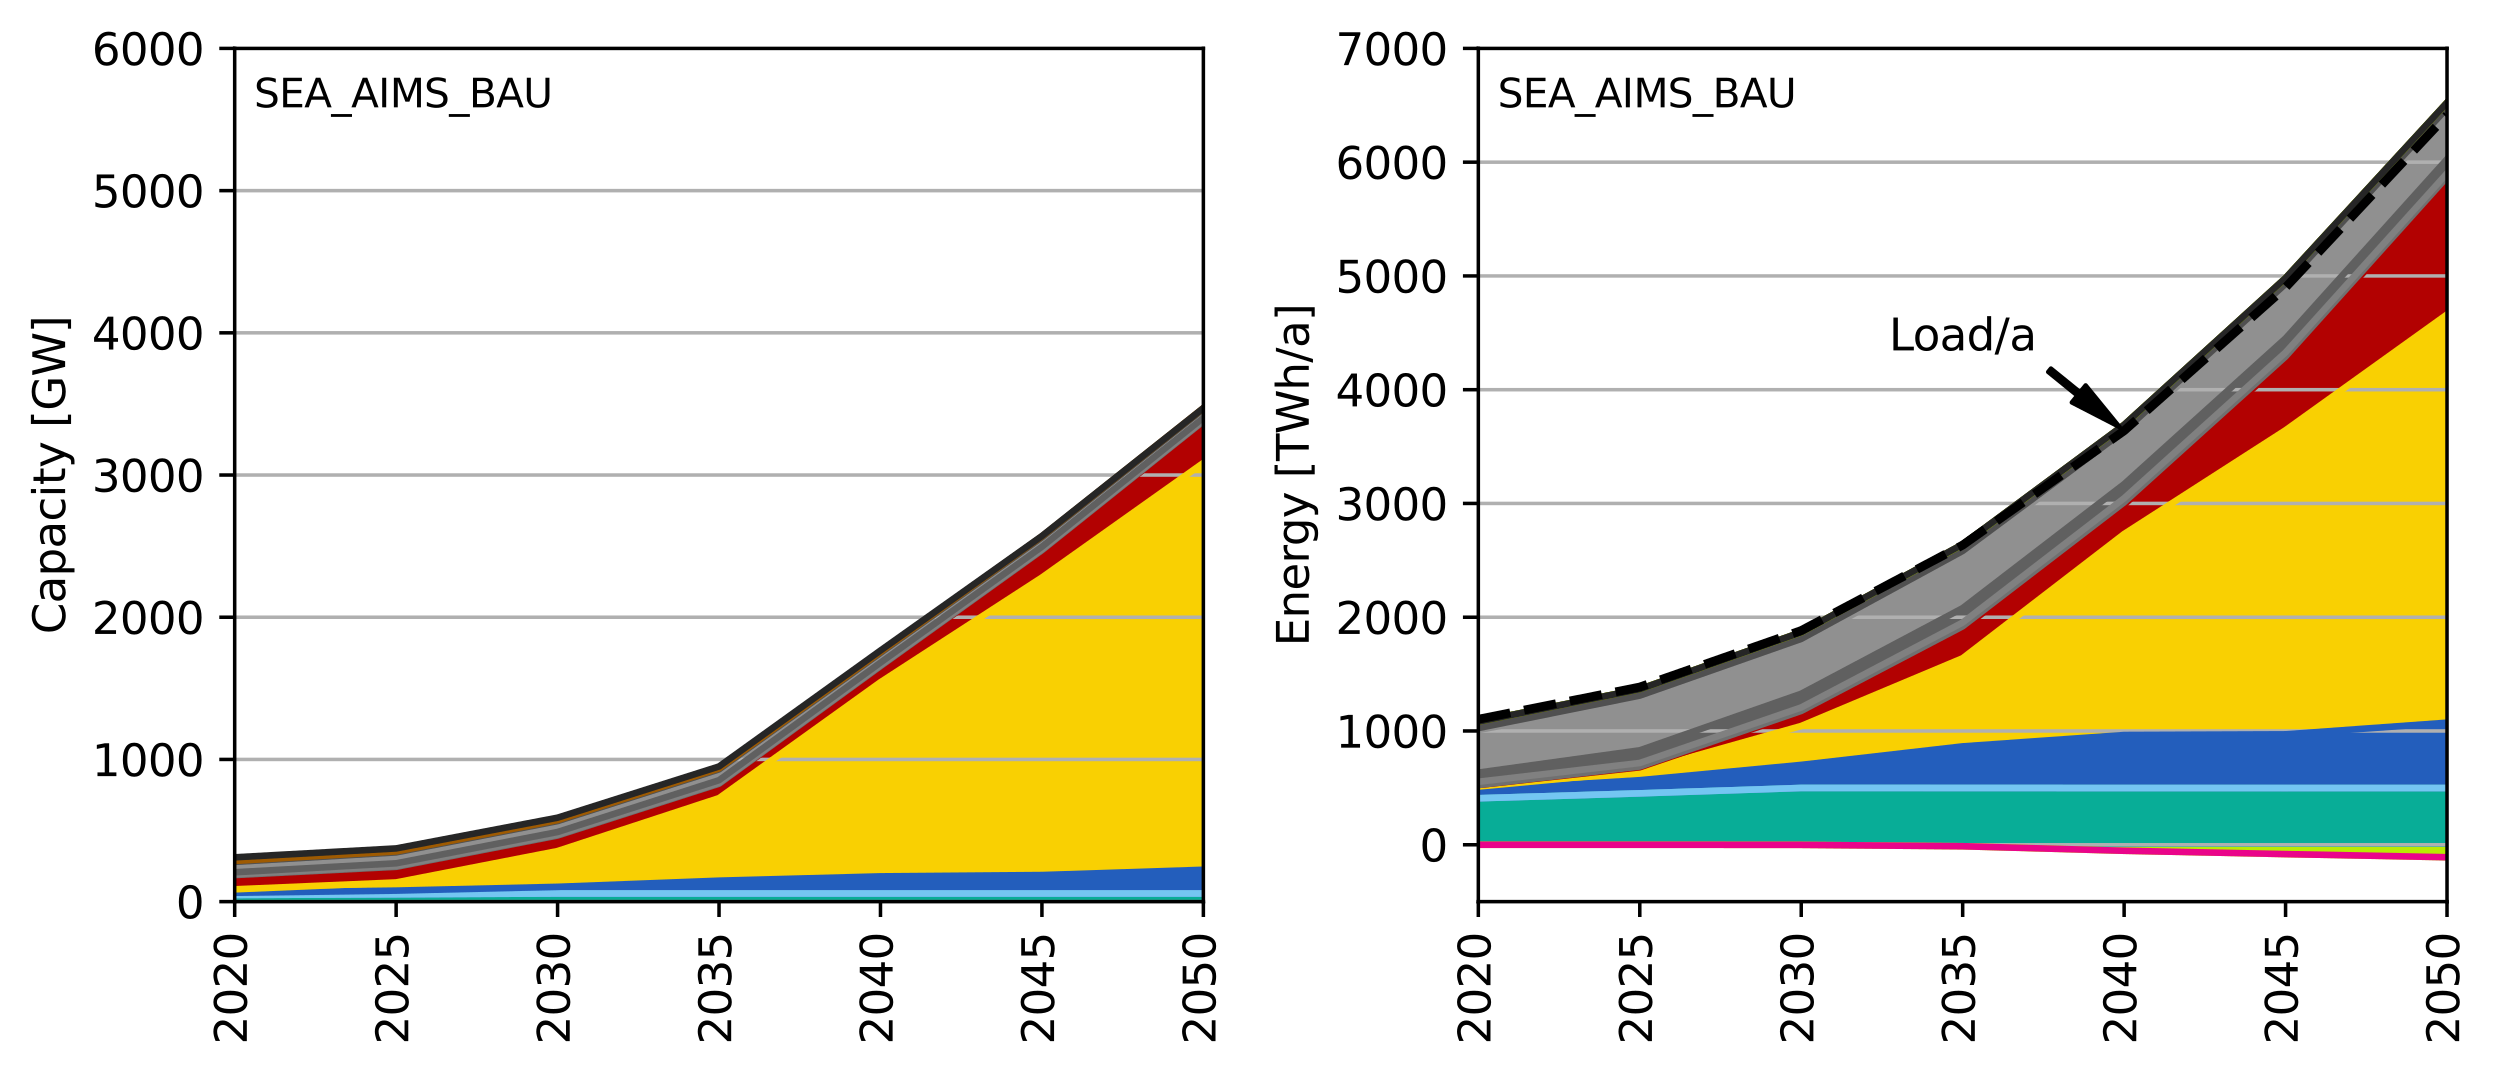 <?xml version="1.0" encoding="utf-8" standalone="no"?>
<!DOCTYPE svg PUBLIC "-//W3C//DTD SVG 1.1//EN"
  "http://www.w3.org/Graphics/SVG/1.1/DTD/svg11.dtd">
<svg xmlns:xlink="http://www.w3.org/1999/xlink" width="568.087pt" height="244.529pt" viewBox="0 0 568.087 244.529" xmlns="http://www.w3.org/2000/svg" version="1.1">
 <defs>
  <style type="text/css">*{stroke-linejoin: round; stroke-linecap: butt}</style>
 </defs>
 <g id="figure_1">
  <g id="patch_1">
   <path d="M 0 244.529 
L 568.087 244.529 
L 568.087 0 
L 0 0 
z
" style="fill: #ffffff"/>
  </g>
  <g id="axes_1">
   <g id="patch_2">
    <path d="M 53.328 204.879 
L 273.448 204.879 
L 273.448 10.999 
L 53.328 10.999 
z
" style="fill: #ffffff"/>
   </g>
   <g id="PolyCollection_1">
    <defs>
     <path id="m9ce3e47b90" d="M 53.328 -41.158 
L 53.328 -39.65 
L 90.015 -39.65 
L 126.701 -39.65 
L 163.388 -39.65 
L 200.075 -39.65 
L 236.761 -39.65 
L 273.448 -39.65 
L 273.448 -41.49 
L 273.448 -41.49 
L 236.761 -41.49 
L 200.075 -41.49 
L 163.388 -41.49 
L 126.701 -41.492 
L 90.015 -41.317 
L 53.328 -41.158 
z
" style="stroke: #08ad97"/>
    </defs>
    <g clip-path="url(#pf1eaac8dfe)">
     <use xlink:href="#m9ce3e47b90" x="0" y="244.529" style="fill: #08ad97; stroke: #08ad97"/>
    </g>
   </g>
   <g id="PolyCollection_2">
    <defs>
     <path id="m86437b04ff" d="M 53.328 -41.159 
L 53.328 -41.158 
L 90.015 -41.317 
L 126.701 -41.492 
L 163.388 -41.49 
L 200.075 -41.49 
L 236.761 -41.49 
L 273.448 -41.49 
L 273.448 -41.49 
L 273.448 -41.49 
L 236.761 -41.491 
L 200.075 -41.491 
L 163.388 -41.491 
L 126.701 -41.492 
L 90.015 -41.317 
L 53.328 -41.159 
z
" style="stroke: #6895dd"/>
    </defs>
    <g clip-path="url(#pf1eaac8dfe)">
     <use xlink:href="#m86437b04ff" x="0" y="244.529" style="fill: #6895dd; stroke: #6895dd"/>
    </g>
   </g>
   <g id="PolyCollection_3">
    <defs>
     <path id="mb29bb0b30b" d="M 53.328 -41.162 
L 53.328 -41.159 
L 90.015 -41.317 
L 126.701 -41.492 
L 163.388 -41.491 
L 200.075 -41.491 
L 236.761 -41.491 
L 273.448 -41.49 
L 273.448 -41.493 
L 273.448 -41.493 
L 236.761 -41.494 
L 200.075 -41.494 
L 163.388 -41.494 
L 126.701 -41.495 
L 90.015 -41.32 
L 53.328 -41.162 
z
" style="stroke: #74c6f2"/>
    </defs>
    <g clip-path="url(#pf1eaac8dfe)">
     <use xlink:href="#mb29bb0b30b" x="0" y="244.529" style="fill: #74c6f2; stroke: #74c6f2"/>
    </g>
   </g>
   <g id="PolyCollection_4">
    <defs>
     <path id="m6ef584a631" d="M 53.328 -41.664 
L 53.328 -41.162 
L 90.015 -41.32 
L 126.701 -41.495 
L 163.388 -41.494 
L 200.075 -41.494 
L 236.761 -41.494 
L 273.448 -41.493 
L 273.448 -46.887 
L 273.448 -46.887 
L 236.761 -45.687 
L 200.075 -45.387 
L 163.388 -44.41 
L 126.701 -43.01 
L 90.015 -42.15 
L 53.328 -41.664 
z
" style="stroke: #235ebc"/>
    </defs>
    <g clip-path="url(#pf1eaac8dfe)">
     <use xlink:href="#m6ef584a631" x="0" y="244.529" style="fill: #235ebc; stroke: #235ebc"/>
    </g>
   </g>
   <g id="PolyCollection_5">
    <defs>
     <path id="m37c58e83f7" d="M 53.328 -42.444 
L 53.328 -41.664 
L 90.015 -42.15 
L 126.701 -43.01 
L 163.388 -44.41 
L 200.075 -45.387 
L 236.761 -45.687 
L 273.448 -46.887 
L 273.448 -139.342 
L 273.448 -139.342 
L 236.761 -113.299 
L 200.075 -89.507 
L 163.388 -63.168 
L 126.701 -51.137 
L 90.015 -44.008 
L 53.328 -42.444 
z
" style="stroke: #f9d002"/>
    </defs>
    <g clip-path="url(#pf1eaac8dfe)">
     <use xlink:href="#m37c58e83f7" x="0" y="244.529" style="fill: #f9d002; stroke: #f9d002"/>
    </g>
   </g>
   <g id="PolyCollection_6">
    <defs>
     <path id="m263bb087d4" d="M 53.328 -45.621 
L 53.328 -42.444 
L 90.015 -44.008 
L 126.701 -51.137 
L 163.388 -63.168 
L 200.075 -89.507 
L 236.761 -113.299 
L 273.448 -139.342 
L 273.448 -148.7 
L 273.448 -148.7 
L 236.761 -119.371 
L 200.075 -93.038 
L 163.388 -66.318 
L 126.701 -54.546 
L 90.015 -47.433 
L 53.328 -45.621 
z
" style="stroke: #b20101"/>
    </defs>
    <g clip-path="url(#pf1eaac8dfe)">
     <use xlink:href="#m263bb087d4" x="0" y="244.529" style="fill: #b20101; stroke: #b20101"/>
    </g>
   </g>
   <g id="PolyCollection_7">
    <defs>
     <path id="m17c9ca44e8" d="M 53.328 -45.688 
L 53.328 -45.621 
L 90.015 -47.433 
L 126.701 -54.546 
L 163.388 -66.318 
L 200.075 -93.038 
L 236.761 -119.371 
L 273.448 -148.7 
L 273.448 -148.829 
L 273.448 -148.829 
L 236.761 -119.499 
L 200.075 -93.166 
L 163.388 -66.446 
L 126.701 -54.675 
L 90.015 -47.561 
L 53.328 -45.688 
z
" style="stroke: #707070"/>
    </defs>
    <g clip-path="url(#pf1eaac8dfe)">
     <use xlink:href="#m17c9ca44e8" x="0" y="244.529" style="fill: #707070; stroke: #707070"/>
    </g>
   </g>
   <g id="PolyCollection_8">
    <defs>
     <path id="me7d0b05e50" d="M 53.328 -45.869 
L 53.328 -45.688 
L 90.015 -47.561 
L 126.701 -54.675 
L 163.388 -66.446 
L 200.075 -93.166 
L 236.761 -119.499 
L 273.448 -148.829 
L 273.448 -148.99 
L 273.448 -148.99 
L 236.761 -119.68 
L 200.075 -93.347 
L 163.388 -66.627 
L 126.701 -54.856 
L 90.015 -47.742 
L 53.328 -45.869 
z
" style="stroke: #808080"/>
    </defs>
    <g clip-path="url(#pf1eaac8dfe)">
     <use xlink:href="#me7d0b05e50" x="0" y="244.529" style="fill: #808080; stroke: #808080"/>
    </g>
   </g>
   <g id="PolyCollection_9">
    <defs>
     <path id="m84c775264f" d="M 53.328 -46.321 
L 53.328 -45.869 
L 90.015 -47.742 
L 126.701 -54.856 
L 163.388 -66.627 
L 200.075 -93.347 
L 236.761 -119.68 
L 273.448 -148.99 
L 273.448 -149.606 
L 273.448 -149.606 
L 236.761 -120.296 
L 200.075 -93.963 
L 163.388 -67.243 
L 126.701 -55.471 
L 90.015 -48.358 
L 53.328 -46.321 
z
" style="stroke: #606060"/>
    </defs>
    <g clip-path="url(#pf1eaac8dfe)">
     <use xlink:href="#m84c775264f" x="0" y="244.529" style="fill: #606060; stroke: #606060"/>
    </g>
   </g>
   <g id="PolyCollection_10">
    <defs>
     <path id="m4949a7e5cc" d="M 53.328 -48.618 
L 53.328 -46.321 
L 90.015 -48.358 
L 126.701 -55.471 
L 163.388 -67.243 
L 200.075 -93.963 
L 236.761 -120.296 
L 273.448 -149.606 
L 273.448 -151.46 
L 273.448 -151.46 
L 236.761 -122.306 
L 200.075 -96.033 
L 163.388 -69.574 
L 126.701 -57.826 
L 90.015 -50.712 
L 53.328 -48.618 
z
" style="stroke: #909090"/>
    </defs>
    <g clip-path="url(#pf1eaac8dfe)">
     <use xlink:href="#m4949a7e5cc" x="0" y="244.529" style="fill: #909090; stroke: #909090"/>
    </g>
   </g>
   <g id="PolyCollection_11">
    <defs>
     <path id="mf33670053a" d="M 53.328 -48.682 
L 53.328 -48.618 
L 90.015 -50.712 
L 126.701 -57.826 
L 163.388 -69.574 
L 200.075 -96.033 
L 236.761 -122.306 
L 273.448 -151.46 
L 273.448 -151.585 
L 273.448 -151.585 
L 236.761 -122.431 
L 200.075 -96.158 
L 163.388 -69.699 
L 126.701 -57.951 
L 90.015 -50.838 
L 53.328 -48.682 
z
" style="stroke: #505050"/>
    </defs>
    <g clip-path="url(#pf1eaac8dfe)">
     <use xlink:href="#mf33670053a" x="0" y="244.529" style="fill: #505050; stroke: #505050"/>
    </g>
   </g>
   <g id="PolyCollection_12">
    <defs>
     <path id="m873e3bdb7b" d="M 53.328 -48.904 
L 53.328 -48.682 
L 90.015 -50.838 
L 126.701 -57.951 
L 163.388 -69.699 
L 200.075 -96.158 
L 236.761 -122.431 
L 273.448 -151.585 
L 273.448 -151.802 
L 273.448 -151.802 
L 236.761 -122.649 
L 200.075 -96.376 
L 163.388 -69.92 
L 126.701 -58.173 
L 90.015 -51.059 
L 53.328 -48.904 
z
" style="stroke: #9e5a01"/>
    </defs>
    <g clip-path="url(#pf1eaac8dfe)">
     <use xlink:href="#m873e3bdb7b" x="0" y="244.529" style="fill: #9e5a01; stroke: #9e5a01"/>
    </g>
   </g>
   <g id="PolyCollection_13">
    <defs>
     <path id="m918374ed02" d="M 53.328 -49.721 
L 53.328 -48.904 
L 90.015 -51.059 
L 126.701 -58.173 
L 163.388 -69.92 
L 200.075 -96.376 
L 236.761 -122.649 
L 273.448 -151.802 
L 273.448 -151.804 
L 273.448 -151.804 
L 236.761 -122.735 
L 200.075 -96.717 
L 163.388 -70.363 
L 126.701 -58.725 
L 90.015 -51.741 
L 53.328 -49.721 
z
" style="stroke: #262626"/>
    </defs>
    <g clip-path="url(#pf1eaac8dfe)">
     <use xlink:href="#m918374ed02" x="0" y="244.529" style="fill: #262626; stroke: #262626"/>
    </g>
   </g>
   <g id="matplotlib.axis_1">
    <g id="xtick_1">
     <g id="line2d_1">
      <defs>
       <path id="md88d56dd50" d="M 0 0 
L 0 3.5 
" style="stroke: #000000; stroke-width: 0.8"/>
      </defs>
      <g>
       <use xlink:href="#md88d56dd50" x="53.328" y="204.879" style="stroke: #000000; stroke-width: 0.8"/>
      </g>
     </g>
     <g id="text_1">
      <!-- 2020 -->
      <g transform="translate(56.087 237.329)rotate(-90)scale(0.1 -0.1)">
       <defs>
        <path id="DejaVuSans-32" d="M 1228 531 
L 3431 531 
L 3431 0 
L 469 0 
L 469 531 
Q 828 903 1448 1529 
Q 2069 2156 2228 2338 
Q 2531 2678 2651 2914 
Q 2772 3150 2772 3378 
Q 2772 3750 2511 3984 
Q 2250 4219 1831 4219 
Q 1534 4219 1204 4116 
Q 875 4013 500 3803 
L 500 4441 
Q 881 4594 1212 4672 
Q 1544 4750 1819 4750 
Q 2544 4750 2975 4387 
Q 3406 4025 3406 3419 
Q 3406 3131 3298 2873 
Q 3191 2616 2906 2266 
Q 2828 2175 2409 1742 
Q 1991 1309 1228 531 
z
" transform="scale(0.016)"/>
        <path id="DejaVuSans-30" d="M 2034 4250 
Q 1547 4250 1301 3770 
Q 1056 3291 1056 2328 
Q 1056 1369 1301 889 
Q 1547 409 2034 409 
Q 2525 409 2770 889 
Q 3016 1369 3016 2328 
Q 3016 3291 2770 3770 
Q 2525 4250 2034 4250 
z
M 2034 4750 
Q 2819 4750 3233 4129 
Q 3647 3509 3647 2328 
Q 3647 1150 3233 529 
Q 2819 -91 2034 -91 
Q 1250 -91 836 529 
Q 422 1150 422 2328 
Q 422 3509 836 4129 
Q 1250 4750 2034 4750 
z
" transform="scale(0.016)"/>
       </defs>
       <use xlink:href="#DejaVuSans-32"/>
       <use xlink:href="#DejaVuSans-30" x="63.623"/>
       <use xlink:href="#DejaVuSans-32" x="127.246"/>
       <use xlink:href="#DejaVuSans-30" x="190.869"/>
      </g>
     </g>
    </g>
    <g id="xtick_2">
     <g id="line2d_2">
      <g>
       <use xlink:href="#md88d56dd50" x="90.015" y="204.879" style="stroke: #000000; stroke-width: 0.8"/>
      </g>
     </g>
     <g id="text_2">
      <!-- 2025 -->
      <g transform="translate(92.774 237.329)rotate(-90)scale(0.1 -0.1)">
       <defs>
        <path id="DejaVuSans-35" d="M 691 4666 
L 3169 4666 
L 3169 4134 
L 1269 4134 
L 1269 2991 
Q 1406 3038 1543 3061 
Q 1681 3084 1819 3084 
Q 2600 3084 3056 2656 
Q 3513 2228 3513 1497 
Q 3513 744 3044 326 
Q 2575 -91 1722 -91 
Q 1428 -91 1123 -41 
Q 819 9 494 109 
L 494 744 
Q 775 591 1075 516 
Q 1375 441 1709 441 
Q 2250 441 2565 725 
Q 2881 1009 2881 1497 
Q 2881 1984 2565 2268 
Q 2250 2553 1709 2553 
Q 1456 2553 1204 2497 
Q 953 2441 691 2322 
L 691 4666 
z
" transform="scale(0.016)"/>
       </defs>
       <use xlink:href="#DejaVuSans-32"/>
       <use xlink:href="#DejaVuSans-30" x="63.623"/>
       <use xlink:href="#DejaVuSans-32" x="127.246"/>
       <use xlink:href="#DejaVuSans-35" x="190.869"/>
      </g>
     </g>
    </g>
    <g id="xtick_3">
     <g id="line2d_3">
      <g>
       <use xlink:href="#md88d56dd50" x="126.701" y="204.879" style="stroke: #000000; stroke-width: 0.8"/>
      </g>
     </g>
     <g id="text_3">
      <!-- 2030 -->
      <g transform="translate(129.461 237.329)rotate(-90)scale(0.1 -0.1)">
       <defs>
        <path id="DejaVuSans-33" d="M 2597 2516 
Q 3050 2419 3304 2112 
Q 3559 1806 3559 1356 
Q 3559 666 3084 287 
Q 2609 -91 1734 -91 
Q 1441 -91 1130 -33 
Q 819 25 488 141 
L 488 750 
Q 750 597 1062 519 
Q 1375 441 1716 441 
Q 2309 441 2620 675 
Q 2931 909 2931 1356 
Q 2931 1769 2642 2001 
Q 2353 2234 1838 2234 
L 1294 2234 
L 1294 2753 
L 1863 2753 
Q 2328 2753 2575 2939 
Q 2822 3125 2822 3475 
Q 2822 3834 2567 4026 
Q 2313 4219 1838 4219 
Q 1578 4219 1281 4162 
Q 984 4106 628 3988 
L 628 4550 
Q 988 4650 1302 4700 
Q 1616 4750 1894 4750 
Q 2613 4750 3031 4423 
Q 3450 4097 3450 3541 
Q 3450 3153 3228 2886 
Q 3006 2619 2597 2516 
z
" transform="scale(0.016)"/>
       </defs>
       <use xlink:href="#DejaVuSans-32"/>
       <use xlink:href="#DejaVuSans-30" x="63.623"/>
       <use xlink:href="#DejaVuSans-33" x="127.246"/>
       <use xlink:href="#DejaVuSans-30" x="190.869"/>
      </g>
     </g>
    </g>
    <g id="xtick_4">
     <g id="line2d_4">
      <g>
       <use xlink:href="#md88d56dd50" x="163.388" y="204.879" style="stroke: #000000; stroke-width: 0.8"/>
      </g>
     </g>
     <g id="text_4">
      <!-- 2035 -->
      <g transform="translate(166.148 237.329)rotate(-90)scale(0.1 -0.1)">
       <use xlink:href="#DejaVuSans-32"/>
       <use xlink:href="#DejaVuSans-30" x="63.623"/>
       <use xlink:href="#DejaVuSans-33" x="127.246"/>
       <use xlink:href="#DejaVuSans-35" x="190.869"/>
      </g>
     </g>
    </g>
    <g id="xtick_5">
     <g id="line2d_5">
      <g>
       <use xlink:href="#md88d56dd50" x="200.075" y="204.879" style="stroke: #000000; stroke-width: 0.8"/>
      </g>
     </g>
     <g id="text_5">
      <!-- 2040 -->
      <g transform="translate(202.834 237.329)rotate(-90)scale(0.1 -0.1)">
       <defs>
        <path id="DejaVuSans-34" d="M 2419 4116 
L 825 1625 
L 2419 1625 
L 2419 4116 
z
M 2253 4666 
L 3047 4666 
L 3047 1625 
L 3713 1625 
L 3713 1100 
L 3047 1100 
L 3047 0 
L 2419 0 
L 2419 1100 
L 313 1100 
L 313 1709 
L 2253 4666 
z
" transform="scale(0.016)"/>
       </defs>
       <use xlink:href="#DejaVuSans-32"/>
       <use xlink:href="#DejaVuSans-30" x="63.623"/>
       <use xlink:href="#DejaVuSans-34" x="127.246"/>
       <use xlink:href="#DejaVuSans-30" x="190.869"/>
      </g>
     </g>
    </g>
    <g id="xtick_6">
     <g id="line2d_6">
      <g>
       <use xlink:href="#md88d56dd50" x="236.761" y="204.879" style="stroke: #000000; stroke-width: 0.8"/>
      </g>
     </g>
     <g id="text_6">
      <!-- 2045 -->
      <g transform="translate(239.521 237.329)rotate(-90)scale(0.1 -0.1)">
       <use xlink:href="#DejaVuSans-32"/>
       <use xlink:href="#DejaVuSans-30" x="63.623"/>
       <use xlink:href="#DejaVuSans-34" x="127.246"/>
       <use xlink:href="#DejaVuSans-35" x="190.869"/>
      </g>
     </g>
    </g>
    <g id="xtick_7">
     <g id="line2d_7">
      <g>
       <use xlink:href="#md88d56dd50" x="273.448" y="204.879" style="stroke: #000000; stroke-width: 0.8"/>
      </g>
     </g>
     <g id="text_7">
      <!-- 2050 -->
      <g transform="translate(276.207 237.329)rotate(-90)scale(0.1 -0.1)">
       <use xlink:href="#DejaVuSans-32"/>
       <use xlink:href="#DejaVuSans-30" x="63.623"/>
       <use xlink:href="#DejaVuSans-35" x="127.246"/>
       <use xlink:href="#DejaVuSans-30" x="190.869"/>
      </g>
     </g>
    </g>
   </g>
   <g id="matplotlib.axis_2">
    <g id="ytick_1">
     <g id="line2d_8">
      <path d="M 53.328 204.879 
L 273.448 204.879 
" clip-path="url(#pf1eaac8dfe)" style="fill: none; stroke: #b0b0b0; stroke-width: 0.8; stroke-linecap: square"/>
     </g>
     <g id="line2d_9">
      <defs>
       <path id="m0cc93ea452" d="M 0 0 
L -3.5 0 
" style="stroke: #000000; stroke-width: 0.8"/>
      </defs>
      <g>
       <use xlink:href="#m0cc93ea452" x="53.328" y="204.879" style="stroke: #000000; stroke-width: 0.8"/>
      </g>
     </g>
     <g id="text_8">
      <!-- 0 -->
      <g transform="translate(39.966 208.678)scale(0.1 -0.1)">
       <use xlink:href="#DejaVuSans-30"/>
      </g>
     </g>
    </g>
    <g id="ytick_2">
     <g id="line2d_10">
      <path d="M 53.328 172.566 
L 273.448 172.566 
" clip-path="url(#pf1eaac8dfe)" style="fill: none; stroke: #b0b0b0; stroke-width: 0.8; stroke-linecap: square"/>
     </g>
     <g id="line2d_11">
      <g>
       <use xlink:href="#m0cc93ea452" x="53.328" y="172.566" style="stroke: #000000; stroke-width: 0.8"/>
      </g>
     </g>
     <g id="text_9">
      <!-- 1000 -->
      <g transform="translate(20.878 176.365)scale(0.1 -0.1)">
       <defs>
        <path id="DejaVuSans-31" d="M 794 531 
L 1825 531 
L 1825 4091 
L 703 3866 
L 703 4441 
L 1819 4666 
L 2450 4666 
L 2450 531 
L 3481 531 
L 3481 0 
L 794 0 
L 794 531 
z
" transform="scale(0.016)"/>
       </defs>
       <use xlink:href="#DejaVuSans-31"/>
       <use xlink:href="#DejaVuSans-30" x="63.623"/>
       <use xlink:href="#DejaVuSans-30" x="127.246"/>
       <use xlink:href="#DejaVuSans-30" x="190.869"/>
      </g>
     </g>
    </g>
    <g id="ytick_3">
     <g id="line2d_12">
      <path d="M 53.328 140.253 
L 273.448 140.253 
" clip-path="url(#pf1eaac8dfe)" style="fill: none; stroke: #b0b0b0; stroke-width: 0.8; stroke-linecap: square"/>
     </g>
     <g id="line2d_13">
      <g>
       <use xlink:href="#m0cc93ea452" x="53.328" y="140.253" style="stroke: #000000; stroke-width: 0.8"/>
      </g>
     </g>
     <g id="text_10">
      <!-- 2000 -->
      <g transform="translate(20.878 144.052)scale(0.1 -0.1)">
       <use xlink:href="#DejaVuSans-32"/>
       <use xlink:href="#DejaVuSans-30" x="63.623"/>
       <use xlink:href="#DejaVuSans-30" x="127.246"/>
       <use xlink:href="#DejaVuSans-30" x="190.869"/>
      </g>
     </g>
    </g>
    <g id="ytick_4">
     <g id="line2d_14">
      <path d="M 53.328 107.939 
L 273.448 107.939 
" clip-path="url(#pf1eaac8dfe)" style="fill: none; stroke: #b0b0b0; stroke-width: 0.8; stroke-linecap: square"/>
     </g>
     <g id="line2d_15">
      <g>
       <use xlink:href="#m0cc93ea452" x="53.328" y="107.939" style="stroke: #000000; stroke-width: 0.8"/>
      </g>
     </g>
     <g id="text_11">
      <!-- 3000 -->
      <g transform="translate(20.878 111.738)scale(0.1 -0.1)">
       <use xlink:href="#DejaVuSans-33"/>
       <use xlink:href="#DejaVuSans-30" x="63.623"/>
       <use xlink:href="#DejaVuSans-30" x="127.246"/>
       <use xlink:href="#DejaVuSans-30" x="190.869"/>
      </g>
     </g>
    </g>
    <g id="ytick_5">
     <g id="line2d_16">
      <path d="M 53.328 75.626 
L 273.448 75.626 
" clip-path="url(#pf1eaac8dfe)" style="fill: none; stroke: #b0b0b0; stroke-width: 0.8; stroke-linecap: square"/>
     </g>
     <g id="line2d_17">
      <g>
       <use xlink:href="#m0cc93ea452" x="53.328" y="75.626" style="stroke: #000000; stroke-width: 0.8"/>
      </g>
     </g>
     <g id="text_12">
      <!-- 4000 -->
      <g transform="translate(20.878 79.425)scale(0.1 -0.1)">
       <use xlink:href="#DejaVuSans-34"/>
       <use xlink:href="#DejaVuSans-30" x="63.623"/>
       <use xlink:href="#DejaVuSans-30" x="127.246"/>
       <use xlink:href="#DejaVuSans-30" x="190.869"/>
      </g>
     </g>
    </g>
    <g id="ytick_6">
     <g id="line2d_18">
      <path d="M 53.328 43.313 
L 273.448 43.313 
" clip-path="url(#pf1eaac8dfe)" style="fill: none; stroke: #b0b0b0; stroke-width: 0.8; stroke-linecap: square"/>
     </g>
     <g id="line2d_19">
      <g>
       <use xlink:href="#m0cc93ea452" x="53.328" y="43.313" style="stroke: #000000; stroke-width: 0.8"/>
      </g>
     </g>
     <g id="text_13">
      <!-- 5000 -->
      <g transform="translate(20.878 47.112)scale(0.1 -0.1)">
       <use xlink:href="#DejaVuSans-35"/>
       <use xlink:href="#DejaVuSans-30" x="63.623"/>
       <use xlink:href="#DejaVuSans-30" x="127.246"/>
       <use xlink:href="#DejaVuSans-30" x="190.869"/>
      </g>
     </g>
    </g>
    <g id="ytick_7">
     <g id="line2d_20">
      <path d="M 53.328 10.999 
L 273.448 10.999 
" clip-path="url(#pf1eaac8dfe)" style="fill: none; stroke: #b0b0b0; stroke-width: 0.8; stroke-linecap: square"/>
     </g>
     <g id="line2d_21">
      <g>
       <use xlink:href="#m0cc93ea452" x="53.328" y="10.999" style="stroke: #000000; stroke-width: 0.8"/>
      </g>
     </g>
     <g id="text_14">
      <!-- 6000 -->
      <g transform="translate(20.878 14.798)scale(0.1 -0.1)">
       <defs>
        <path id="DejaVuSans-36" d="M 2113 2584 
Q 1688 2584 1439 2293 
Q 1191 2003 1191 1497 
Q 1191 994 1439 701 
Q 1688 409 2113 409 
Q 2538 409 2786 701 
Q 3034 994 3034 1497 
Q 3034 2003 2786 2293 
Q 2538 2584 2113 2584 
z
M 3366 4563 
L 3366 3988 
Q 3128 4100 2886 4159 
Q 2644 4219 2406 4219 
Q 1781 4219 1451 3797 
Q 1122 3375 1075 2522 
Q 1259 2794 1537 2939 
Q 1816 3084 2150 3084 
Q 2853 3084 3261 2657 
Q 3669 2231 3669 1497 
Q 3669 778 3244 343 
Q 2819 -91 2113 -91 
Q 1303 -91 875 529 
Q 447 1150 447 2328 
Q 447 3434 972 4092 
Q 1497 4750 2381 4750 
Q 2619 4750 2861 4703 
Q 3103 4656 3366 4563 
z
" transform="scale(0.016)"/>
       </defs>
       <use xlink:href="#DejaVuSans-36"/>
       <use xlink:href="#DejaVuSans-30" x="63.623"/>
       <use xlink:href="#DejaVuSans-30" x="127.246"/>
       <use xlink:href="#DejaVuSans-30" x="190.869"/>
      </g>
     </g>
    </g>
    <g id="text_15">
     <!-- Capacity [GW] -->
     <g transform="translate(14.798 144.099)rotate(-90)scale(0.1 -0.1)">
      <defs>
       <path id="DejaVuSans-43" d="M 4122 4306 
L 4122 3641 
Q 3803 3938 3442 4084 
Q 3081 4231 2675 4231 
Q 1875 4231 1450 3742 
Q 1025 3253 1025 2328 
Q 1025 1406 1450 917 
Q 1875 428 2675 428 
Q 3081 428 3442 575 
Q 3803 722 4122 1019 
L 4122 359 
Q 3791 134 3420 21 
Q 3050 -91 2638 -91 
Q 1578 -91 968 557 
Q 359 1206 359 2328 
Q 359 3453 968 4101 
Q 1578 4750 2638 4750 
Q 3056 4750 3426 4639 
Q 3797 4528 4122 4306 
z
" transform="scale(0.016)"/>
       <path id="DejaVuSans-61" d="M 2194 1759 
Q 1497 1759 1228 1600 
Q 959 1441 959 1056 
Q 959 750 1161 570 
Q 1363 391 1709 391 
Q 2188 391 2477 730 
Q 2766 1069 2766 1631 
L 2766 1759 
L 2194 1759 
z
M 3341 1997 
L 3341 0 
L 2766 0 
L 2766 531 
Q 2569 213 2275 61 
Q 1981 -91 1556 -91 
Q 1019 -91 701 211 
Q 384 513 384 1019 
Q 384 1609 779 1909 
Q 1175 2209 1959 2209 
L 2766 2209 
L 2766 2266 
Q 2766 2663 2505 2880 
Q 2244 3097 1772 3097 
Q 1472 3097 1187 3025 
Q 903 2953 641 2809 
L 641 3341 
Q 956 3463 1253 3523 
Q 1550 3584 1831 3584 
Q 2591 3584 2966 3190 
Q 3341 2797 3341 1997 
z
" transform="scale(0.016)"/>
       <path id="DejaVuSans-70" d="M 1159 525 
L 1159 -1331 
L 581 -1331 
L 581 3500 
L 1159 3500 
L 1159 2969 
Q 1341 3281 1617 3432 
Q 1894 3584 2278 3584 
Q 2916 3584 3314 3078 
Q 3713 2572 3713 1747 
Q 3713 922 3314 415 
Q 2916 -91 2278 -91 
Q 1894 -91 1617 61 
Q 1341 213 1159 525 
z
M 3116 1747 
Q 3116 2381 2855 2742 
Q 2594 3103 2138 3103 
Q 1681 3103 1420 2742 
Q 1159 2381 1159 1747 
Q 1159 1113 1420 752 
Q 1681 391 2138 391 
Q 2594 391 2855 752 
Q 3116 1113 3116 1747 
z
" transform="scale(0.016)"/>
       <path id="DejaVuSans-63" d="M 3122 3366 
L 3122 2828 
Q 2878 2963 2633 3030 
Q 2388 3097 2138 3097 
Q 1578 3097 1268 2742 
Q 959 2388 959 1747 
Q 959 1106 1268 751 
Q 1578 397 2138 397 
Q 2388 397 2633 464 
Q 2878 531 3122 666 
L 3122 134 
Q 2881 22 2623 -34 
Q 2366 -91 2075 -91 
Q 1284 -91 818 406 
Q 353 903 353 1747 
Q 353 2603 823 3093 
Q 1294 3584 2113 3584 
Q 2378 3584 2631 3529 
Q 2884 3475 3122 3366 
z
" transform="scale(0.016)"/>
       <path id="DejaVuSans-69" d="M 603 3500 
L 1178 3500 
L 1178 0 
L 603 0 
L 603 3500 
z
M 603 4863 
L 1178 4863 
L 1178 4134 
L 603 4134 
L 603 4863 
z
" transform="scale(0.016)"/>
       <path id="DejaVuSans-74" d="M 1172 4494 
L 1172 3500 
L 2356 3500 
L 2356 3053 
L 1172 3053 
L 1172 1153 
Q 1172 725 1289 603 
Q 1406 481 1766 481 
L 2356 481 
L 2356 0 
L 1766 0 
Q 1100 0 847 248 
Q 594 497 594 1153 
L 594 3053 
L 172 3053 
L 172 3500 
L 594 3500 
L 594 4494 
L 1172 4494 
z
" transform="scale(0.016)"/>
       <path id="DejaVuSans-79" d="M 2059 -325 
Q 1816 -950 1584 -1140 
Q 1353 -1331 966 -1331 
L 506 -1331 
L 506 -850 
L 844 -850 
Q 1081 -850 1212 -737 
Q 1344 -625 1503 -206 
L 1606 56 
L 191 3500 
L 800 3500 
L 1894 763 
L 2988 3500 
L 3597 3500 
L 2059 -325 
z
" transform="scale(0.016)"/>
       <path id="DejaVuSans-20" transform="scale(0.016)"/>
       <path id="DejaVuSans-5b" d="M 550 4863 
L 1875 4863 
L 1875 4416 
L 1125 4416 
L 1125 -397 
L 1875 -397 
L 1875 -844 
L 550 -844 
L 550 4863 
z
" transform="scale(0.016)"/>
       <path id="DejaVuSans-47" d="M 3809 666 
L 3809 1919 
L 2778 1919 
L 2778 2438 
L 4434 2438 
L 4434 434 
Q 4069 175 3628 42 
Q 3188 -91 2688 -91 
Q 1594 -91 976 548 
Q 359 1188 359 2328 
Q 359 3472 976 4111 
Q 1594 4750 2688 4750 
Q 3144 4750 3555 4637 
Q 3966 4525 4313 4306 
L 4313 3634 
Q 3963 3931 3569 4081 
Q 3175 4231 2741 4231 
Q 1884 4231 1454 3753 
Q 1025 3275 1025 2328 
Q 1025 1384 1454 906 
Q 1884 428 2741 428 
Q 3075 428 3337 486 
Q 3600 544 3809 666 
z
" transform="scale(0.016)"/>
       <path id="DejaVuSans-57" d="M 213 4666 
L 850 4666 
L 1831 722 
L 2809 4666 
L 3519 4666 
L 4500 722 
L 5478 4666 
L 6119 4666 
L 4947 0 
L 4153 0 
L 3169 4050 
L 2175 0 
L 1381 0 
L 213 4666 
z
" transform="scale(0.016)"/>
       <path id="DejaVuSans-5d" d="M 1947 4863 
L 1947 -844 
L 622 -844 
L 622 -397 
L 1369 -397 
L 1369 4416 
L 622 4416 
L 622 4863 
L 1947 4863 
z
" transform="scale(0.016)"/>
      </defs>
      <use xlink:href="#DejaVuSans-43"/>
      <use xlink:href="#DejaVuSans-61" x="69.824"/>
      <use xlink:href="#DejaVuSans-70" x="131.104"/>
      <use xlink:href="#DejaVuSans-61" x="194.58"/>
      <use xlink:href="#DejaVuSans-63" x="255.859"/>
      <use xlink:href="#DejaVuSans-69" x="310.84"/>
      <use xlink:href="#DejaVuSans-74" x="338.623"/>
      <use xlink:href="#DejaVuSans-79" x="377.832"/>
      <use xlink:href="#DejaVuSans-20" x="437.012"/>
      <use xlink:href="#DejaVuSans-5b" x="468.799"/>
      <use xlink:href="#DejaVuSans-47" x="507.812"/>
      <use xlink:href="#DejaVuSans-57" x="585.303"/>
      <use xlink:href="#DejaVuSans-5d" x="684.18"/>
     </g>
    </g>
   </g>
   <g id="line2d_22">
    <path d="M 53.328 203.371 
L 90.015 203.213 
L 126.701 203.038 
L 163.388 203.039 
L 200.075 203.039 
L 236.761 203.039 
L 273.448 203.039 
" clip-path="url(#pf1eaac8dfe)" style="fill: none; stroke: #08ad97; stroke-width: 1.5; stroke-linecap: square"/>
   </g>
   <g id="line2d_23">
    <path d="M 53.328 203.371 
L 90.015 203.212 
L 126.701 203.037 
L 163.388 203.039 
L 200.075 203.039 
L 236.761 203.039 
L 273.448 203.039 
" clip-path="url(#pf1eaac8dfe)" style="fill: none; stroke: #6895dd; stroke-width: 1.5; stroke-linecap: square"/>
   </g>
   <g id="line2d_24">
    <path d="M 53.328 203.368 
L 90.015 203.209 
L 126.701 203.034 
L 163.388 203.036 
L 200.075 203.036 
L 236.761 203.036 
L 273.448 203.036 
" clip-path="url(#pf1eaac8dfe)" style="fill: none; stroke: #74c6f2; stroke-width: 1.5; stroke-linecap: square"/>
   </g>
   <g id="line2d_25">
    <path d="M 53.328 202.865 
L 90.015 202.379 
L 126.701 201.519 
L 163.388 200.12 
L 200.075 199.142 
L 236.761 198.843 
L 273.448 197.642 
" clip-path="url(#pf1eaac8dfe)" style="fill: none; stroke: #235ebc; stroke-width: 1.5; stroke-linecap: square"/>
   </g>
   <g id="line2d_26">
    <path d="M 53.328 202.085 
L 90.015 200.521 
L 126.701 193.392 
L 163.388 181.361 
L 200.075 155.022 
L 236.761 131.23 
L 273.448 105.187 
" clip-path="url(#pf1eaac8dfe)" style="fill: none; stroke: #f9d002; stroke-width: 1.5; stroke-linecap: square"/>
   </g>
   <g id="line2d_27">
    <path d="M 53.328 198.909 
L 90.015 197.097 
L 126.701 189.983 
L 163.388 178.212 
L 200.075 151.492 
L 236.761 125.159 
L 273.448 95.829 
" clip-path="url(#pf1eaac8dfe)" style="fill: none; stroke: #b20101; stroke-width: 1.5; stroke-linecap: square"/>
   </g>
   <g id="line2d_28">
    <path d="M 53.328 198.841 
L 90.015 196.968 
L 126.701 189.855 
L 163.388 178.083 
L 200.075 151.363 
L 236.761 125.03 
L 273.448 95.701 
" clip-path="url(#pf1eaac8dfe)" style="fill: none; stroke: #707070; stroke-width: 1.5; stroke-linecap: square"/>
   </g>
   <g id="line2d_29">
    <path d="M 53.328 198.66 
L 90.015 196.787 
L 126.701 189.673 
L 163.388 177.902 
L 200.075 151.182 
L 236.761 124.849 
L 273.448 95.539 
" clip-path="url(#pf1eaac8dfe)" style="fill: none; stroke: #808080; stroke-width: 1.5; stroke-linecap: square"/>
   </g>
   <g id="line2d_30">
    <path d="M 53.328 198.208 
L 90.015 196.172 
L 126.701 189.058 
L 163.388 177.287 
L 200.075 150.567 
L 236.761 124.234 
L 273.448 94.924 
" clip-path="url(#pf1eaac8dfe)" style="fill: none; stroke: #606060; stroke-width: 1.5; stroke-linecap: square"/>
   </g>
   <g id="line2d_31">
    <path d="M 53.328 195.911 
L 90.015 193.817 
L 126.701 186.704 
L 163.388 174.956 
L 200.075 148.496 
L 236.761 122.223 
L 273.448 93.07 
" clip-path="url(#pf1eaac8dfe)" style="fill: none; stroke: #909090; stroke-width: 1.5; stroke-linecap: square"/>
   </g>
   <g id="line2d_32">
    <path d="M 53.328 195.847 
L 90.015 193.691 
L 126.701 186.578 
L 163.388 174.83 
L 200.075 148.371 
L 236.761 122.098 
L 273.448 92.944 
" clip-path="url(#pf1eaac8dfe)" style="fill: none; stroke: #505050; stroke-width: 1.5; stroke-linecap: square"/>
   </g>
   <g id="line2d_33">
    <path d="M 53.328 195.625 
L 90.015 193.47 
L 126.701 186.357 
L 163.388 174.609 
L 200.075 148.153 
L 236.761 121.88 
L 273.448 92.727 
" clip-path="url(#pf1eaac8dfe)" style="fill: none; stroke: #9e5a01; stroke-width: 1.5; stroke-linecap: square"/>
   </g>
   <g id="line2d_34">
    <path d="M 53.328 194.809 
L 90.015 192.789 
L 126.701 185.804 
L 163.388 174.166 
L 200.075 147.813 
L 236.761 121.794 
L 273.448 92.725 
" clip-path="url(#pf1eaac8dfe)" style="fill: none; stroke: #262626; stroke-width: 1.5; stroke-linecap: square"/>
   </g>
   <g id="patch_3">
    <path d="M 53.328 204.879 
L 53.328 10.999 
" style="fill: none; stroke: #000000; stroke-width: 0.8; stroke-linejoin: miter; stroke-linecap: square"/>
   </g>
   <g id="patch_4">
    <path d="M 273.448 204.879 
L 273.448 10.999 
" style="fill: none; stroke: #000000; stroke-width: 0.8; stroke-linejoin: miter; stroke-linecap: square"/>
   </g>
   <g id="patch_5">
    <path d="M 53.328 204.879 
L 273.448 204.879 
" style="fill: none; stroke: #000000; stroke-width: 0.8; stroke-linejoin: miter; stroke-linecap: square"/>
   </g>
   <g id="patch_6">
    <path d="M 53.328 10.999 
L 273.448 10.999 
" style="fill: none; stroke: #000000; stroke-width: 0.8; stroke-linejoin: miter; stroke-linecap: square"/>
   </g>
   <g id="text_16">
    <!-- SEA_AIMS_BAU -->
    <g transform="translate(57.731 24.387)scale(0.09 -0.09)">
     <defs>
      <path id="DejaVuSans-53" d="M 3425 4513 
L 3425 3897 
Q 3066 4069 2747 4153 
Q 2428 4238 2131 4238 
Q 1616 4238 1336 4038 
Q 1056 3838 1056 3469 
Q 1056 3159 1242 3001 
Q 1428 2844 1947 2747 
L 2328 2669 
Q 3034 2534 3370 2195 
Q 3706 1856 3706 1288 
Q 3706 609 3251 259 
Q 2797 -91 1919 -91 
Q 1588 -91 1214 -16 
Q 841 59 441 206 
L 441 856 
Q 825 641 1194 531 
Q 1563 422 1919 422 
Q 2459 422 2753 634 
Q 3047 847 3047 1241 
Q 3047 1584 2836 1778 
Q 2625 1972 2144 2069 
L 1759 2144 
Q 1053 2284 737 2584 
Q 422 2884 422 3419 
Q 422 4038 858 4394 
Q 1294 4750 2059 4750 
Q 2388 4750 2728 4690 
Q 3069 4631 3425 4513 
z
" transform="scale(0.016)"/>
      <path id="DejaVuSans-45" d="M 628 4666 
L 3578 4666 
L 3578 4134 
L 1259 4134 
L 1259 2753 
L 3481 2753 
L 3481 2222 
L 1259 2222 
L 1259 531 
L 3634 531 
L 3634 0 
L 628 0 
L 628 4666 
z
" transform="scale(0.016)"/>
      <path id="DejaVuSans-41" d="M 2188 4044 
L 1331 1722 
L 3047 1722 
L 2188 4044 
z
M 1831 4666 
L 2547 4666 
L 4325 0 
L 3669 0 
L 3244 1197 
L 1141 1197 
L 716 0 
L 50 0 
L 1831 4666 
z
" transform="scale(0.016)"/>
      <path id="DejaVuSans-5f" d="M 3263 -1063 
L 3263 -1509 
L -63 -1509 
L -63 -1063 
L 3263 -1063 
z
" transform="scale(0.016)"/>
      <path id="DejaVuSans-49" d="M 628 4666 
L 1259 4666 
L 1259 0 
L 628 0 
L 628 4666 
z
" transform="scale(0.016)"/>
      <path id="DejaVuSans-4d" d="M 628 4666 
L 1569 4666 
L 2759 1491 
L 3956 4666 
L 4897 4666 
L 4897 0 
L 4281 0 
L 4281 4097 
L 3078 897 
L 2444 897 
L 1241 4097 
L 1241 0 
L 628 0 
L 628 4666 
z
" transform="scale(0.016)"/>
      <path id="DejaVuSans-42" d="M 1259 2228 
L 1259 519 
L 2272 519 
Q 2781 519 3026 730 
Q 3272 941 3272 1375 
Q 3272 1813 3026 2020 
Q 2781 2228 2272 2228 
L 1259 2228 
z
M 1259 4147 
L 1259 2741 
L 2194 2741 
Q 2656 2741 2882 2914 
Q 3109 3088 3109 3444 
Q 3109 3797 2882 3972 
Q 2656 4147 2194 4147 
L 1259 4147 
z
M 628 4666 
L 2241 4666 
Q 2963 4666 3353 4366 
Q 3744 4066 3744 3513 
Q 3744 3084 3544 2831 
Q 3344 2578 2956 2516 
Q 3422 2416 3680 2098 
Q 3938 1781 3938 1306 
Q 3938 681 3513 340 
Q 3088 0 2303 0 
L 628 0 
L 628 4666 
z
" transform="scale(0.016)"/>
      <path id="DejaVuSans-55" d="M 556 4666 
L 1191 4666 
L 1191 1831 
Q 1191 1081 1462 751 
Q 1734 422 2344 422 
Q 2950 422 3222 751 
Q 3494 1081 3494 1831 
L 3494 4666 
L 4128 4666 
L 4128 1753 
Q 4128 841 3676 375 
Q 3225 -91 2344 -91 
Q 1459 -91 1007 375 
Q 556 841 556 1753 
L 556 4666 
z
" transform="scale(0.016)"/>
     </defs>
     <use xlink:href="#DejaVuSans-53"/>
     <use xlink:href="#DejaVuSans-45" x="63.477"/>
     <use xlink:href="#DejaVuSans-41" x="126.66"/>
     <use xlink:href="#DejaVuSans-5f" x="195.068"/>
     <use xlink:href="#DejaVuSans-41" x="245.068"/>
     <use xlink:href="#DejaVuSans-49" x="313.477"/>
     <use xlink:href="#DejaVuSans-4d" x="342.969"/>
     <use xlink:href="#DejaVuSans-53" x="429.248"/>
     <use xlink:href="#DejaVuSans-5f" x="492.725"/>
     <use xlink:href="#DejaVuSans-42" x="542.725"/>
     <use xlink:href="#DejaVuSans-41" x="611.328"/>
     <use xlink:href="#DejaVuSans-55" x="679.736"/>
    </g>
   </g>
  </g>
  <g id="axes_2">
   <g id="patch_7">
    <path d="M 335.928 204.879 
L 556.048 204.879 
L 556.048 10.999 
L 335.928 10.999 
z
" style="fill: #ffffff"/>
   </g>
   <g id="PolyCollection_14">
    <defs>
     <path id="m12c11031d2" d="M 335.928 -52.575 
L 335.928 -52.575 
L 372.615 -52.575 
L 409.301 -52.575 
L 445.988 -52.575 
L 482.675 -52.575 
L 519.361 -52.575 
L 556.048 -52.575 
L 556.048 -49.739 
L 556.048 -49.739 
L 519.361 -50.45 
L 482.675 -51.205 
L 445.988 -52.232 
L 409.301 -52.548 
L 372.615 -52.575 
L 335.928 -52.575 
z
" style="stroke: #b8ea04"/>
    </defs>
    <g clip-path="url(#pde3bc5f4c3)">
     <use xlink:href="#m12c11031d2" x="0" y="244.529" style="fill: #b8ea04; stroke: #b8ea04"/>
    </g>
   </g>
   <g id="PolyCollection_15">
    <defs>
     <path id="m81af872e6f" d="M 335.928 -63.133 
L 335.928 -52.575 
L 372.615 -52.575 
L 409.301 -52.575 
L 445.988 -52.575 
L 482.675 -52.575 
L 519.361 -52.575 
L 556.048 -52.575 
L 556.048 -65.46 
L 556.048 -65.46 
L 519.361 -65.452 
L 482.675 -65.457 
L 445.988 -65.466 
L 409.301 -65.474 
L 372.615 -64.248 
L 335.928 -63.133 
z
" style="stroke: #08ad97"/>
    </defs>
    <g clip-path="url(#pde3bc5f4c3)">
     <use xlink:href="#m81af872e6f" x="0" y="244.529" style="fill: #08ad97; stroke: #08ad97"/>
    </g>
   </g>
   <g id="PolyCollection_16">
    <defs>
     <path id="m84b9c11c8b" d="M 335.928 -52.575 
L 335.928 -52.575 
L 372.615 -52.575 
L 409.301 -52.548 
L 445.988 -52.232 
L 482.675 -51.205 
L 519.361 -50.45 
L 556.048 -49.739 
L 556.048 -49.739 
L 556.048 -49.739 
L 519.361 -50.45 
L 482.675 -51.205 
L 445.988 -52.232 
L 409.301 -52.548 
L 372.615 -52.575 
L 335.928 -52.575 
z
" style="stroke: #ea048a"/>
    </defs>
    <g clip-path="url(#pde3bc5f4c3)">
     <use xlink:href="#m84b9c11c8b" x="0" y="244.529" style="fill: #ea048a; stroke: #ea048a"/>
    </g>
   </g>
   <g id="PolyCollection_17">
    <defs>
     <path id="md9d85c8d3a" d="M 335.928 -63.134 
L 335.928 -63.133 
L 372.615 -64.248 
L 409.301 -65.474 
L 445.988 -65.466 
L 482.675 -65.457 
L 519.361 -65.452 
L 556.048 -65.46 
L 556.048 -65.46 
L 556.048 -65.46 
L 519.361 -65.453 
L 482.675 -65.458 
L 445.988 -65.467 
L 409.301 -65.475 
L 372.615 -64.249 
L 335.928 -63.134 
z
" style="stroke: #6895dd"/>
    </defs>
    <g clip-path="url(#pde3bc5f4c3)">
     <use xlink:href="#md9d85c8d3a" x="0" y="244.529" style="fill: #6895dd; stroke: #6895dd"/>
    </g>
   </g>
   <g id="PolyCollection_18">
    <defs>
     <path id="mb2fcb988e9" d="M 335.928 -63.14 
L 335.928 -63.134 
L 372.615 -64.249 
L 409.301 -65.475 
L 445.988 -65.467 
L 482.675 -65.458 
L 519.361 -65.453 
L 556.048 -65.46 
L 556.048 -65.466 
L 556.048 -65.466 
L 519.361 -65.459 
L 482.675 -65.464 
L 445.988 -65.473 
L 409.301 -65.481 
L 372.615 -64.255 
L 335.928 -63.14 
z
" style="stroke: #74c6f2"/>
    </defs>
    <g clip-path="url(#pde3bc5f4c3)">
     <use xlink:href="#mb2fcb988e9" x="0" y="244.529" style="fill: #74c6f2; stroke: #74c6f2"/>
    </g>
   </g>
   <g id="PolyCollection_19">
    <defs>
     <path id="mf38495ca5c" d="M 335.928 -65.015 
L 335.928 -63.14 
L 372.615 -64.255 
L 409.301 -65.481 
L 445.988 -65.473 
L 482.675 -65.464 
L 519.361 -65.459 
L 556.048 -65.466 
L 556.048 -80.312 
L 556.048 -80.312 
L 519.361 -77.665 
L 482.675 -77.507 
L 445.988 -74.928 
L 409.301 -70.722 
L 372.615 -67.244 
L 335.928 -65.015 
z
" style="stroke: #235ebc"/>
    </defs>
    <g clip-path="url(#pde3bc5f4c3)">
     <use xlink:href="#mf38495ca5c" x="0" y="244.529" style="fill: #235ebc; stroke: #235ebc"/>
    </g>
   </g>
   <g id="PolyCollection_20">
    <defs>
     <path id="m853b92b545" d="M 335.928 -65.803 
L 335.928 -65.015 
L 372.615 -67.244 
L 409.301 -70.722 
L 445.988 -74.928 
L 482.675 -77.507 
L 519.361 -77.665 
L 556.048 -80.312 
L 556.048 -173.073 
L 556.048 -173.073 
L 519.361 -146.768 
L 482.675 -123.187 
L 445.988 -94.958 
L 409.301 -79.564 
L 372.615 -69.225 
L 335.928 -65.803 
z
" style="stroke: #f9d002"/>
    </defs>
    <g clip-path="url(#pde3bc5f4c3)">
     <use xlink:href="#m853b92b545" x="0" y="244.529" style="fill: #f9d002; stroke: #f9d002"/>
    </g>
   </g>
   <g id="PolyCollection_21">
    <defs>
     <path id="m5b2865a9cd" d="M 335.928 -66.144 
L 335.928 -65.803 
L 372.615 -69.225 
L 409.301 -79.564 
L 445.988 -94.958 
L 482.675 -123.187 
L 519.361 -146.768 
L 556.048 -173.073 
L 556.048 -203.69 
L 556.048 -203.69 
L 519.361 -162.912 
L 482.675 -129.852 
L 445.988 -101.712 
L 409.301 -82.655 
L 372.615 -70.18 
L 335.928 -66.144 
z
" style="stroke: #b20101"/>
    </defs>
    <g clip-path="url(#pde3bc5f4c3)">
     <use xlink:href="#m5b2865a9cd" x="0" y="244.529" style="fill: #b20101; stroke: #b20101"/>
    </g>
   </g>
   <g id="PolyCollection_22">
    <defs>
     <path id="md2bcb5ec6f" d="M 335.928 -66.151 
L 335.928 -66.144 
L 372.615 -70.18 
L 409.301 -82.655 
L 445.988 -101.712 
L 482.675 -129.852 
L 519.361 -162.912 
L 556.048 -203.69 
L 556.048 -204.304 
L 556.048 -204.304 
L 519.361 -163.515 
L 482.675 -130.384 
L 445.988 -102.209 
L 409.301 -82.983 
L 372.615 -70.349 
L 335.928 -66.151 
z
" style="stroke: #707070"/>
    </defs>
    <g clip-path="url(#pde3bc5f4c3)">
     <use xlink:href="#md2bcb5ec6f" x="0" y="244.529" style="fill: #707070; stroke: #707070"/>
    </g>
   </g>
   <g id="PolyCollection_23">
    <defs>
     <path id="m4c369a58bb" d="M 335.928 -66.89 
L 335.928 -66.151 
L 372.615 -70.349 
L 409.301 -82.983 
L 445.988 -102.209 
L 482.675 -130.384 
L 519.361 -163.515 
L 556.048 -204.304 
L 556.048 -205.132 
L 556.048 -205.132 
L 519.361 -164.445 
L 482.675 -131.315 
L 445.988 -103.071 
L 409.301 -83.776 
L 372.615 -71.154 
L 335.928 -66.89 
z
" style="stroke: #808080"/>
    </defs>
    <g clip-path="url(#pde3bc5f4c3)">
     <use xlink:href="#m4c369a58bb" x="0" y="244.529" style="fill: #808080; stroke: #808080"/>
    </g>
   </g>
   <g id="PolyCollection_24">
    <defs>
     <path id="m69d284d907" d="M 335.928 -68.968 
L 335.928 -66.89 
L 372.615 -71.154 
L 409.301 -83.776 
L 445.988 -103.071 
L 482.675 -131.315 
L 519.361 -164.445 
L 556.048 -205.132 
L 556.048 -208.359 
L 556.048 -208.359 
L 519.361 -167.64 
L 482.675 -134.525 
L 445.988 -106.349 
L 409.301 -86.892 
L 372.615 -74.036 
L 335.928 -68.968 
z
" style="stroke: #606060"/>
    </defs>
    <g clip-path="url(#pde3bc5f4c3)">
     <use xlink:href="#m69d284d907" x="0" y="244.529" style="fill: #606060; stroke: #606060"/>
    </g>
   </g>
   <g id="PolyCollection_25">
    <defs>
     <path id="mffd6588033" d="M 335.928 -78.643 
L 335.928 -68.968 
L 372.615 -74.036 
L 409.301 -86.892 
L 445.988 -106.349 
L 482.675 -134.525 
L 519.361 -167.64 
L 556.048 -208.359 
L 556.048 -219.065 
L 556.048 -219.065 
L 519.361 -179.15 
L 482.675 -145.756 
L 445.988 -118.517 
L 409.301 -98.503 
L 372.615 -85.588 
L 335.928 -78.643 
z
" style="stroke: #909090"/>
    </defs>
    <g clip-path="url(#pde3bc5f4c3)">
     <use xlink:href="#mffd6588033" x="0" y="244.529" style="fill: #909090; stroke: #909090"/>
    </g>
   </g>
   <g id="PolyCollection_26">
    <defs>
     <path id="mb83db9751d" d="M 335.928 -79.092 
L 335.928 -78.643 
L 372.615 -85.588 
L 409.301 -98.503 
L 445.988 -118.517 
L 482.675 -145.756 
L 519.361 -179.15 
L 556.048 -219.065 
L 556.048 -219.943 
L 556.048 -219.943 
L 519.361 -180.02 
L 482.675 -146.584 
L 445.988 -119.335 
L 409.301 -99.35 
L 372.615 -86.467 
L 335.928 -79.092 
z
" style="stroke: #505050"/>
    </defs>
    <g clip-path="url(#pde3bc5f4c3)">
     <use xlink:href="#mb83db9751d" x="0" y="244.529" style="fill: #505050; stroke: #505050"/>
    </g>
   </g>
   <g id="PolyCollection_27">
    <defs>
     <path id="me5bd4f54a1" d="M 335.928 -80.558 
L 335.928 -79.092 
L 372.615 -86.467 
L 409.301 -99.35 
L 445.988 -119.335 
L 482.675 -146.584 
L 519.361 -180.02 
L 556.048 -219.943 
L 556.048 -221.207 
L 556.048 -221.207 
L 519.361 -181.342 
L 482.675 -147.978 
L 445.988 -120.798 
L 409.301 -100.852 
L 372.615 -87.933 
L 335.928 -80.558 
z
" style="stroke: #9e5a01"/>
    </defs>
    <g clip-path="url(#pde3bc5f4c3)">
     <use xlink:href="#me5bd4f54a1" x="0" y="244.529" style="fill: #9e5a01; stroke: #9e5a01"/>
    </g>
   </g>
   <g id="PolyCollection_28">
    <defs>
     <path id="m378eddadee" d="M 335.928 -80.558 
L 335.928 -80.558 
L 372.615 -87.933 
L 409.301 -100.852 
L 445.988 -120.798 
L 482.675 -147.978 
L 519.361 -181.342 
L 556.048 -221.207 
L 556.048 -221.207 
L 556.048 -221.207 
L 519.361 -181.342 
L 482.675 -147.978 
L 445.988 -120.798 
L 409.301 -100.852 
L 372.615 -87.933 
L 335.928 -80.558 
z
" style="stroke: #70af1d"/>
    </defs>
    <g clip-path="url(#pde3bc5f4c3)">
     <use xlink:href="#m378eddadee" x="0" y="244.529" style="fill: #70af1d; stroke: #70af1d"/>
    </g>
   </g>
   <g id="PolyCollection_29">
    <defs>
     <path id="mb3d9f62d90" d="M 335.928 -80.559 
L 335.928 -80.558 
L 372.615 -87.933 
L 409.301 -100.852 
L 445.988 -120.798 
L 482.675 -147.978 
L 519.361 -181.342 
L 556.048 -221.207 
L 556.048 -221.207 
L 556.048 -221.207 
L 519.361 -181.349 
L 482.675 -148.007 
L 445.988 -120.844 
L 409.301 -100.876 
L 372.615 -87.934 
L 335.928 -80.559 
z
" style="stroke: #262626"/>
    </defs>
    <g clip-path="url(#pde3bc5f4c3)">
     <use xlink:href="#mb3d9f62d90" x="0" y="244.529" style="fill: #262626; stroke: #262626"/>
    </g>
   </g>
   <g id="matplotlib.axis_3">
    <g id="xtick_8">
     <g id="line2d_35">
      <g>
       <use xlink:href="#md88d56dd50" x="335.928" y="204.879" style="stroke: #000000; stroke-width: 0.8"/>
      </g>
     </g>
     <g id="text_17">
      <!-- 2020 -->
      <g transform="translate(338.688 237.329)rotate(-90)scale(0.1 -0.1)">
       <use xlink:href="#DejaVuSans-32"/>
       <use xlink:href="#DejaVuSans-30" x="63.623"/>
       <use xlink:href="#DejaVuSans-32" x="127.246"/>
       <use xlink:href="#DejaVuSans-30" x="190.869"/>
      </g>
     </g>
    </g>
    <g id="xtick_9">
     <g id="line2d_36">
      <g>
       <use xlink:href="#md88d56dd50" x="372.615" y="204.879" style="stroke: #000000; stroke-width: 0.8"/>
      </g>
     </g>
     <g id="text_18">
      <!-- 2025 -->
      <g transform="translate(375.374 237.329)rotate(-90)scale(0.1 -0.1)">
       <use xlink:href="#DejaVuSans-32"/>
       <use xlink:href="#DejaVuSans-30" x="63.623"/>
       <use xlink:href="#DejaVuSans-32" x="127.246"/>
       <use xlink:href="#DejaVuSans-35" x="190.869"/>
      </g>
     </g>
    </g>
    <g id="xtick_10">
     <g id="line2d_37">
      <g>
       <use xlink:href="#md88d56dd50" x="409.301" y="204.879" style="stroke: #000000; stroke-width: 0.8"/>
      </g>
     </g>
     <g id="text_19">
      <!-- 2030 -->
      <g transform="translate(412.061 237.329)rotate(-90)scale(0.1 -0.1)">
       <use xlink:href="#DejaVuSans-32"/>
       <use xlink:href="#DejaVuSans-30" x="63.623"/>
       <use xlink:href="#DejaVuSans-33" x="127.246"/>
       <use xlink:href="#DejaVuSans-30" x="190.869"/>
      </g>
     </g>
    </g>
    <g id="xtick_11">
     <g id="line2d_38">
      <g>
       <use xlink:href="#md88d56dd50" x="445.988" y="204.879" style="stroke: #000000; stroke-width: 0.8"/>
      </g>
     </g>
     <g id="text_20">
      <!-- 2035 -->
      <g transform="translate(448.748 237.329)rotate(-90)scale(0.1 -0.1)">
       <use xlink:href="#DejaVuSans-32"/>
       <use xlink:href="#DejaVuSans-30" x="63.623"/>
       <use xlink:href="#DejaVuSans-33" x="127.246"/>
       <use xlink:href="#DejaVuSans-35" x="190.869"/>
      </g>
     </g>
    </g>
    <g id="xtick_12">
     <g id="line2d_39">
      <g>
       <use xlink:href="#md88d56dd50" x="482.675" y="204.879" style="stroke: #000000; stroke-width: 0.8"/>
      </g>
     </g>
     <g id="text_21">
      <!-- 2040 -->
      <g transform="translate(485.434 237.329)rotate(-90)scale(0.1 -0.1)">
       <use xlink:href="#DejaVuSans-32"/>
       <use xlink:href="#DejaVuSans-30" x="63.623"/>
       <use xlink:href="#DejaVuSans-34" x="127.246"/>
       <use xlink:href="#DejaVuSans-30" x="190.869"/>
      </g>
     </g>
    </g>
    <g id="xtick_13">
     <g id="line2d_40">
      <g>
       <use xlink:href="#md88d56dd50" x="519.361" y="204.879" style="stroke: #000000; stroke-width: 0.8"/>
      </g>
     </g>
     <g id="text_22">
      <!-- 2045 -->
      <g transform="translate(522.121 237.329)rotate(-90)scale(0.1 -0.1)">
       <use xlink:href="#DejaVuSans-32"/>
       <use xlink:href="#DejaVuSans-30" x="63.623"/>
       <use xlink:href="#DejaVuSans-34" x="127.246"/>
       <use xlink:href="#DejaVuSans-35" x="190.869"/>
      </g>
     </g>
    </g>
    <g id="xtick_14">
     <g id="line2d_41">
      <g>
       <use xlink:href="#md88d56dd50" x="556.048" y="204.879" style="stroke: #000000; stroke-width: 0.8"/>
      </g>
     </g>
     <g id="text_23">
      <!-- 2050 -->
      <g transform="translate(558.808 237.329)rotate(-90)scale(0.1 -0.1)">
       <use xlink:href="#DejaVuSans-32"/>
       <use xlink:href="#DejaVuSans-30" x="63.623"/>
       <use xlink:href="#DejaVuSans-35" x="127.246"/>
       <use xlink:href="#DejaVuSans-30" x="190.869"/>
      </g>
     </g>
    </g>
   </g>
   <g id="matplotlib.axis_4">
    <g id="ytick_8">
     <g id="line2d_42">
      <path d="M 335.928 191.954 
L 556.048 191.954 
" clip-path="url(#pde3bc5f4c3)" style="fill: none; stroke: #b0b0b0; stroke-width: 0.8; stroke-linecap: square"/>
     </g>
     <g id="line2d_43">
      <g>
       <use xlink:href="#m0cc93ea452" x="335.928" y="191.954" style="stroke: #000000; stroke-width: 0.8"/>
      </g>
     </g>
     <g id="text_24">
      <!-- 0 -->
      <g transform="translate(322.566 195.753)scale(0.1 -0.1)">
       <use xlink:href="#DejaVuSans-30"/>
      </g>
     </g>
    </g>
    <g id="ytick_9">
     <g id="line2d_44">
      <path d="M 335.928 166.103 
L 556.048 166.103 
" clip-path="url(#pde3bc5f4c3)" style="fill: none; stroke: #b0b0b0; stroke-width: 0.8; stroke-linecap: square"/>
     </g>
     <g id="line2d_45">
      <g>
       <use xlink:href="#m0cc93ea452" x="335.928" y="166.103" style="stroke: #000000; stroke-width: 0.8"/>
      </g>
     </g>
     <g id="text_25">
      <!-- 1000 -->
      <g transform="translate(303.478 169.902)scale(0.1 -0.1)">
       <use xlink:href="#DejaVuSans-31"/>
       <use xlink:href="#DejaVuSans-30" x="63.623"/>
       <use xlink:href="#DejaVuSans-30" x="127.246"/>
       <use xlink:href="#DejaVuSans-30" x="190.869"/>
      </g>
     </g>
    </g>
    <g id="ytick_10">
     <g id="line2d_46">
      <path d="M 335.928 140.253 
L 556.048 140.253 
" clip-path="url(#pde3bc5f4c3)" style="fill: none; stroke: #b0b0b0; stroke-width: 0.8; stroke-linecap: square"/>
     </g>
     <g id="line2d_47">
      <g>
       <use xlink:href="#m0cc93ea452" x="335.928" y="140.253" style="stroke: #000000; stroke-width: 0.8"/>
      </g>
     </g>
     <g id="text_26">
      <!-- 2000 -->
      <g transform="translate(303.478 144.052)scale(0.1 -0.1)">
       <use xlink:href="#DejaVuSans-32"/>
       <use xlink:href="#DejaVuSans-30" x="63.623"/>
       <use xlink:href="#DejaVuSans-30" x="127.246"/>
       <use xlink:href="#DejaVuSans-30" x="190.869"/>
      </g>
     </g>
    </g>
    <g id="ytick_11">
     <g id="line2d_48">
      <path d="M 335.928 114.402 
L 556.048 114.402 
" clip-path="url(#pde3bc5f4c3)" style="fill: none; stroke: #b0b0b0; stroke-width: 0.8; stroke-linecap: square"/>
     </g>
     <g id="line2d_49">
      <g>
       <use xlink:href="#m0cc93ea452" x="335.928" y="114.402" style="stroke: #000000; stroke-width: 0.8"/>
      </g>
     </g>
     <g id="text_27">
      <!-- 3000 -->
      <g transform="translate(303.478 118.201)scale(0.1 -0.1)">
       <use xlink:href="#DejaVuSans-33"/>
       <use xlink:href="#DejaVuSans-30" x="63.623"/>
       <use xlink:href="#DejaVuSans-30" x="127.246"/>
       <use xlink:href="#DejaVuSans-30" x="190.869"/>
      </g>
     </g>
    </g>
    <g id="ytick_12">
     <g id="line2d_50">
      <path d="M 335.928 88.551 
L 556.048 88.551 
" clip-path="url(#pde3bc5f4c3)" style="fill: none; stroke: #b0b0b0; stroke-width: 0.8; stroke-linecap: square"/>
     </g>
     <g id="line2d_51">
      <g>
       <use xlink:href="#m0cc93ea452" x="335.928" y="88.551" style="stroke: #000000; stroke-width: 0.8"/>
      </g>
     </g>
     <g id="text_28">
      <!-- 4000 -->
      <g transform="translate(303.478 92.35)scale(0.1 -0.1)">
       <use xlink:href="#DejaVuSans-34"/>
       <use xlink:href="#DejaVuSans-30" x="63.623"/>
       <use xlink:href="#DejaVuSans-30" x="127.246"/>
       <use xlink:href="#DejaVuSans-30" x="190.869"/>
      </g>
     </g>
    </g>
    <g id="ytick_13">
     <g id="line2d_52">
      <path d="M 335.928 62.701 
L 556.048 62.701 
" clip-path="url(#pde3bc5f4c3)" style="fill: none; stroke: #b0b0b0; stroke-width: 0.8; stroke-linecap: square"/>
     </g>
     <g id="line2d_53">
      <g>
       <use xlink:href="#m0cc93ea452" x="335.928" y="62.701" style="stroke: #000000; stroke-width: 0.8"/>
      </g>
     </g>
     <g id="text_29">
      <!-- 5000 -->
      <g transform="translate(303.478 66.5)scale(0.1 -0.1)">
       <use xlink:href="#DejaVuSans-35"/>
       <use xlink:href="#DejaVuSans-30" x="63.623"/>
       <use xlink:href="#DejaVuSans-30" x="127.246"/>
       <use xlink:href="#DejaVuSans-30" x="190.869"/>
      </g>
     </g>
    </g>
    <g id="ytick_14">
     <g id="line2d_54">
      <path d="M 335.928 36.85 
L 556.048 36.85 
" clip-path="url(#pde3bc5f4c3)" style="fill: none; stroke: #b0b0b0; stroke-width: 0.8; stroke-linecap: square"/>
     </g>
     <g id="line2d_55">
      <g>
       <use xlink:href="#m0cc93ea452" x="335.928" y="36.85" style="stroke: #000000; stroke-width: 0.8"/>
      </g>
     </g>
     <g id="text_30">
      <!-- 6000 -->
      <g transform="translate(303.478 40.649)scale(0.1 -0.1)">
       <use xlink:href="#DejaVuSans-36"/>
       <use xlink:href="#DejaVuSans-30" x="63.623"/>
       <use xlink:href="#DejaVuSans-30" x="127.246"/>
       <use xlink:href="#DejaVuSans-30" x="190.869"/>
      </g>
     </g>
    </g>
    <g id="ytick_15">
     <g id="line2d_56">
      <path d="M 335.928 10.999 
L 556.048 10.999 
" clip-path="url(#pde3bc5f4c3)" style="fill: none; stroke: #b0b0b0; stroke-width: 0.8; stroke-linecap: square"/>
     </g>
     <g id="line2d_57">
      <g>
       <use xlink:href="#m0cc93ea452" x="335.928" y="10.999" style="stroke: #000000; stroke-width: 0.8"/>
      </g>
     </g>
     <g id="text_31">
      <!-- 7000 -->
      <g transform="translate(303.478 14.798)scale(0.1 -0.1)">
       <defs>
        <path id="DejaVuSans-37" d="M 525 4666 
L 3525 4666 
L 3525 4397 
L 1831 0 
L 1172 0 
L 2766 4134 
L 525 4134 
L 525 4666 
z
" transform="scale(0.016)"/>
       </defs>
       <use xlink:href="#DejaVuSans-37"/>
       <use xlink:href="#DejaVuSans-30" x="63.623"/>
       <use xlink:href="#DejaVuSans-30" x="127.246"/>
       <use xlink:href="#DejaVuSans-30" x="190.869"/>
      </g>
     </g>
    </g>
    <g id="text_32">
     <!-- Energy [TWh/a] -->
     <g transform="translate(297.398 146.851)rotate(-90)scale(0.1 -0.1)">
      <defs>
       <path id="DejaVuSans-6e" d="M 3513 2113 
L 3513 0 
L 2938 0 
L 2938 2094 
Q 2938 2591 2744 2837 
Q 2550 3084 2163 3084 
Q 1697 3084 1428 2787 
Q 1159 2491 1159 1978 
L 1159 0 
L 581 0 
L 581 3500 
L 1159 3500 
L 1159 2956 
Q 1366 3272 1645 3428 
Q 1925 3584 2291 3584 
Q 2894 3584 3203 3211 
Q 3513 2838 3513 2113 
z
" transform="scale(0.016)"/>
       <path id="DejaVuSans-65" d="M 3597 1894 
L 3597 1613 
L 953 1613 
Q 991 1019 1311 708 
Q 1631 397 2203 397 
Q 2534 397 2845 478 
Q 3156 559 3463 722 
L 3463 178 
Q 3153 47 2828 -22 
Q 2503 -91 2169 -91 
Q 1331 -91 842 396 
Q 353 884 353 1716 
Q 353 2575 817 3079 
Q 1281 3584 2069 3584 
Q 2775 3584 3186 3129 
Q 3597 2675 3597 1894 
z
M 3022 2063 
Q 3016 2534 2758 2815 
Q 2500 3097 2075 3097 
Q 1594 3097 1305 2825 
Q 1016 2553 972 2059 
L 3022 2063 
z
" transform="scale(0.016)"/>
       <path id="DejaVuSans-72" d="M 2631 2963 
Q 2534 3019 2420 3045 
Q 2306 3072 2169 3072 
Q 1681 3072 1420 2755 
Q 1159 2438 1159 1844 
L 1159 0 
L 581 0 
L 581 3500 
L 1159 3500 
L 1159 2956 
Q 1341 3275 1631 3429 
Q 1922 3584 2338 3584 
Q 2397 3584 2469 3576 
Q 2541 3569 2628 3553 
L 2631 2963 
z
" transform="scale(0.016)"/>
       <path id="DejaVuSans-67" d="M 2906 1791 
Q 2906 2416 2648 2759 
Q 2391 3103 1925 3103 
Q 1463 3103 1205 2759 
Q 947 2416 947 1791 
Q 947 1169 1205 825 
Q 1463 481 1925 481 
Q 2391 481 2648 825 
Q 2906 1169 2906 1791 
z
M 3481 434 
Q 3481 -459 3084 -895 
Q 2688 -1331 1869 -1331 
Q 1566 -1331 1297 -1286 
Q 1028 -1241 775 -1147 
L 775 -588 
Q 1028 -725 1275 -790 
Q 1522 -856 1778 -856 
Q 2344 -856 2625 -561 
Q 2906 -266 2906 331 
L 2906 616 
Q 2728 306 2450 153 
Q 2172 0 1784 0 
Q 1141 0 747 490 
Q 353 981 353 1791 
Q 353 2603 747 3093 
Q 1141 3584 1784 3584 
Q 2172 3584 2450 3431 
Q 2728 3278 2906 2969 
L 2906 3500 
L 3481 3500 
L 3481 434 
z
" transform="scale(0.016)"/>
       <path id="DejaVuSans-54" d="M -19 4666 
L 3928 4666 
L 3928 4134 
L 2272 4134 
L 2272 0 
L 1638 0 
L 1638 4134 
L -19 4134 
L -19 4666 
z
" transform="scale(0.016)"/>
       <path id="DejaVuSans-68" d="M 3513 2113 
L 3513 0 
L 2938 0 
L 2938 2094 
Q 2938 2591 2744 2837 
Q 2550 3084 2163 3084 
Q 1697 3084 1428 2787 
Q 1159 2491 1159 1978 
L 1159 0 
L 581 0 
L 581 4863 
L 1159 4863 
L 1159 2956 
Q 1366 3272 1645 3428 
Q 1925 3584 2291 3584 
Q 2894 3584 3203 3211 
Q 3513 2838 3513 2113 
z
" transform="scale(0.016)"/>
       <path id="DejaVuSans-2f" d="M 1625 4666 
L 2156 4666 
L 531 -594 
L 0 -594 
L 1625 4666 
z
" transform="scale(0.016)"/>
      </defs>
      <use xlink:href="#DejaVuSans-45"/>
      <use xlink:href="#DejaVuSans-6e" x="63.184"/>
      <use xlink:href="#DejaVuSans-65" x="126.562"/>
      <use xlink:href="#DejaVuSans-72" x="188.086"/>
      <use xlink:href="#DejaVuSans-67" x="227.449"/>
      <use xlink:href="#DejaVuSans-79" x="290.926"/>
      <use xlink:href="#DejaVuSans-20" x="350.105"/>
      <use xlink:href="#DejaVuSans-5b" x="381.893"/>
      <use xlink:href="#DejaVuSans-54" x="420.906"/>
      <use xlink:href="#DejaVuSans-57" x="481.99"/>
      <use xlink:href="#DejaVuSans-68" x="580.867"/>
      <use xlink:href="#DejaVuSans-2f" x="644.246"/>
      <use xlink:href="#DejaVuSans-61" x="677.938"/>
      <use xlink:href="#DejaVuSans-5d" x="739.217"/>
     </g>
    </g>
   </g>
   <g id="line2d_58">
    <path d="M 335.928 191.954 
L 372.615 191.954 
L 409.301 191.981 
L 445.988 192.297 
L 482.675 193.324 
L 519.361 194.079 
L 556.048 194.79 
" clip-path="url(#pde3bc5f4c3)" style="fill: none; stroke: #b8ea04; stroke-width: 1.5; stroke-linecap: square"/>
   </g>
   <g id="line2d_59">
    <path d="M 335.928 181.396 
L 372.615 180.281 
L 409.301 179.055 
L 445.988 179.063 
L 482.675 179.072 
L 519.361 179.077 
L 556.048 179.069 
" clip-path="url(#pde3bc5f4c3)" style="fill: none; stroke: #08ad97; stroke-width: 1.5; stroke-linecap: square"/>
   </g>
   <g id="line2d_60">
    <path d="M 335.928 191.954 
L 372.615 191.954 
L 409.301 191.981 
L 445.988 192.297 
L 482.675 193.324 
L 519.361 194.079 
L 556.048 194.79 
" clip-path="url(#pde3bc5f4c3)" style="fill: none; stroke: #ea048a; stroke-width: 1.5; stroke-linecap: square"/>
   </g>
   <g id="line2d_61">
    <path d="M 335.928 181.395 
L 372.615 180.281 
L 409.301 179.055 
L 445.988 179.063 
L 482.675 179.072 
L 519.361 179.076 
L 556.048 179.069 
" clip-path="url(#pde3bc5f4c3)" style="fill: none; stroke: #6895dd; stroke-width: 1.5; stroke-linecap: square"/>
   </g>
   <g id="line2d_62">
    <path d="M 335.928 181.389 
L 372.615 180.274 
L 409.301 179.048 
L 445.988 179.056 
L 482.675 179.065 
L 519.361 179.07 
L 556.048 179.063 
" clip-path="url(#pde3bc5f4c3)" style="fill: none; stroke: #74c6f2; stroke-width: 1.5; stroke-linecap: square"/>
   </g>
   <g id="line2d_63">
    <path d="M 335.928 179.514 
L 372.615 177.286 
L 409.301 173.808 
L 445.988 169.601 
L 482.675 167.022 
L 519.361 166.865 
L 556.048 164.217 
" clip-path="url(#pde3bc5f4c3)" style="fill: none; stroke: #235ebc; stroke-width: 1.5; stroke-linecap: square"/>
   </g>
   <g id="line2d_64">
    <path d="M 335.928 178.726 
L 372.615 175.305 
L 409.301 164.965 
L 445.988 149.571 
L 482.675 121.343 
L 519.361 97.762 
L 556.048 71.457 
" clip-path="url(#pde3bc5f4c3)" style="fill: none; stroke: #f9d002; stroke-width: 1.5; stroke-linecap: square"/>
   </g>
   <g id="line2d_65">
    <path d="M 335.928 178.385 
L 372.615 174.349 
L 409.301 161.874 
L 445.988 142.817 
L 482.675 114.677 
L 519.361 81.618 
L 556.048 40.839 
" clip-path="url(#pde3bc5f4c3)" style="fill: none; stroke: #b20101; stroke-width: 1.5; stroke-linecap: square"/>
   </g>
   <g id="line2d_66">
    <path d="M 335.928 178.378 
L 372.615 174.18 
L 409.301 161.546 
L 445.988 142.32 
L 482.675 114.146 
L 519.361 81.014 
L 556.048 40.225 
" clip-path="url(#pde3bc5f4c3)" style="fill: none; stroke: #707070; stroke-width: 1.5; stroke-linecap: square"/>
   </g>
   <g id="line2d_67">
    <path d="M 335.928 177.639 
L 372.615 173.375 
L 409.301 160.753 
L 445.988 141.458 
L 482.675 113.214 
L 519.361 80.084 
L 556.048 39.397 
" clip-path="url(#pde3bc5f4c3)" style="fill: none; stroke: #808080; stroke-width: 1.5; stroke-linecap: square"/>
   </g>
   <g id="line2d_68">
    <path d="M 335.928 175.561 
L 372.615 170.493 
L 409.301 157.637 
L 445.988 138.18 
L 482.675 110.005 
L 519.361 76.889 
L 556.048 36.17 
" clip-path="url(#pde3bc5f4c3)" style="fill: none; stroke: #606060; stroke-width: 1.5; stroke-linecap: square"/>
   </g>
   <g id="line2d_69">
    <path d="M 335.928 165.886 
L 372.615 158.941 
L 409.301 146.026 
L 445.988 126.012 
L 482.675 98.773 
L 519.361 65.379 
L 556.048 25.464 
" clip-path="url(#pde3bc5f4c3)" style="fill: none; stroke: #909090; stroke-width: 1.5; stroke-linecap: square"/>
   </g>
   <g id="line2d_70">
    <path d="M 335.928 165.437 
L 372.615 158.062 
L 409.301 145.179 
L 445.988 125.194 
L 482.675 97.945 
L 519.361 64.509 
L 556.048 24.587 
" clip-path="url(#pde3bc5f4c3)" style="fill: none; stroke: #505050; stroke-width: 1.5; stroke-linecap: square"/>
   </g>
   <g id="line2d_71">
    <path d="M 335.928 163.971 
L 372.615 156.596 
L 409.301 143.677 
L 445.988 123.731 
L 482.675 96.551 
L 519.361 63.187 
L 556.048 23.322 
" clip-path="url(#pde3bc5f4c3)" style="fill: none; stroke: #9e5a01; stroke-width: 1.5; stroke-linecap: square"/>
   </g>
   <g id="line2d_72">
    <path d="M 335.928 163.971 
L 372.615 156.596 
L 409.301 143.677 
L 445.988 123.731 
L 482.675 96.551 
L 519.361 63.187 
L 556.048 23.322 
" clip-path="url(#pde3bc5f4c3)" style="fill: none; stroke: #70af1d; stroke-width: 1.5; stroke-linecap: square"/>
   </g>
   <g id="line2d_73">
    <path d="M 335.928 163.971 
L 372.615 156.596 
L 409.301 143.653 
L 445.988 123.686 
L 482.675 96.522 
L 519.361 63.18 
L 556.048 23.322 
" clip-path="url(#pde3bc5f4c3)" style="fill: none; stroke: #262626; stroke-width: 1.5; stroke-linecap: square"/>
   </g>
   <g id="line2d_74">
    <path d="M 335.928 163.434 
L 372.615 156.118 
L 409.301 143.282 
L 445.988 123.867 
L 482.675 97.875 
L 519.361 65.305 
L 556.048 26.158 
" clip-path="url(#pde3bc5f4c3)" style="fill: none; stroke-dasharray: 7.4,3.2; stroke-dashoffset: 0; stroke: #000000; stroke-width: 2"/>
   </g>
   <g id="patch_8">
    <path d="M 335.928 204.879 
L 335.928 10.999 
" style="fill: none; stroke: #000000; stroke-width: 0.8; stroke-linejoin: miter; stroke-linecap: square"/>
   </g>
   <g id="patch_9">
    <path d="M 556.048 204.879 
L 556.048 10.999 
" style="fill: none; stroke: #000000; stroke-width: 0.8; stroke-linejoin: miter; stroke-linecap: square"/>
   </g>
   <g id="patch_10">
    <path d="M 335.928 204.879 
L 556.048 204.879 
" style="fill: none; stroke: #000000; stroke-width: 0.8; stroke-linejoin: miter; stroke-linecap: square"/>
   </g>
   <g id="patch_11">
    <path d="M 335.928 10.999 
L 556.048 10.999 
" style="fill: none; stroke: #000000; stroke-width: 0.8; stroke-linejoin: miter; stroke-linecap: square"/>
   </g>
   <g id="patch_12">
    <path d="M 466.043 83.743 
Q 469.358 86.432 472.673 89.12 
L 473.933 87.567 
Q 477.806 92.317 481.68 97.068 
Q 476.232 94.259 470.784 91.45 
L 472.043 89.897 
Q 468.728 87.208 465.413 84.52 
L 466.043 83.743 
z
" style="stroke: #000000; stroke-linecap: round"/>
   </g>
   <g id="text_33">
    <!-- Load/a -->
    <g transform="translate(429.244 79.623)scale(0.1 -0.1)">
     <defs>
      <path id="DejaVuSans-4c" d="M 628 4666 
L 1259 4666 
L 1259 531 
L 3531 531 
L 3531 0 
L 628 0 
L 628 4666 
z
" transform="scale(0.016)"/>
      <path id="DejaVuSans-6f" d="M 1959 3097 
Q 1497 3097 1228 2736 
Q 959 2375 959 1747 
Q 959 1119 1226 758 
Q 1494 397 1959 397 
Q 2419 397 2687 759 
Q 2956 1122 2956 1747 
Q 2956 2369 2687 2733 
Q 2419 3097 1959 3097 
z
M 1959 3584 
Q 2709 3584 3137 3096 
Q 3566 2609 3566 1747 
Q 3566 888 3137 398 
Q 2709 -91 1959 -91 
Q 1206 -91 779 398 
Q 353 888 353 1747 
Q 353 2609 779 3096 
Q 1206 3584 1959 3584 
z
" transform="scale(0.016)"/>
      <path id="DejaVuSans-64" d="M 2906 2969 
L 2906 4863 
L 3481 4863 
L 3481 0 
L 2906 0 
L 2906 525 
Q 2725 213 2448 61 
Q 2172 -91 1784 -91 
Q 1150 -91 751 415 
Q 353 922 353 1747 
Q 353 2572 751 3078 
Q 1150 3584 1784 3584 
Q 2172 3584 2448 3432 
Q 2725 3281 2906 2969 
z
M 947 1747 
Q 947 1113 1208 752 
Q 1469 391 1925 391 
Q 2381 391 2643 752 
Q 2906 1113 2906 1747 
Q 2906 2381 2643 2742 
Q 2381 3103 1925 3103 
Q 1469 3103 1208 2742 
Q 947 2381 947 1747 
z
" transform="scale(0.016)"/>
     </defs>
     <use xlink:href="#DejaVuSans-4c"/>
     <use xlink:href="#DejaVuSans-6f" x="53.963"/>
     <use xlink:href="#DejaVuSans-61" x="115.145"/>
     <use xlink:href="#DejaVuSans-64" x="176.424"/>
     <use xlink:href="#DejaVuSans-2f" x="239.9"/>
     <use xlink:href="#DejaVuSans-61" x="273.592"/>
    </g>
   </g>
   <g id="text_34">
    <!-- SEA_AIMS_BAU -->
    <g transform="translate(340.331 24.387)scale(0.09 -0.09)">
     <use xlink:href="#DejaVuSans-53"/>
     <use xlink:href="#DejaVuSans-45" x="63.477"/>
     <use xlink:href="#DejaVuSans-41" x="126.66"/>
     <use xlink:href="#DejaVuSans-5f" x="195.068"/>
     <use xlink:href="#DejaVuSans-41" x="245.068"/>
     <use xlink:href="#DejaVuSans-49" x="313.477"/>
     <use xlink:href="#DejaVuSans-4d" x="342.969"/>
     <use xlink:href="#DejaVuSans-53" x="429.248"/>
     <use xlink:href="#DejaVuSans-5f" x="492.725"/>
     <use xlink:href="#DejaVuSans-42" x="542.725"/>
     <use xlink:href="#DejaVuSans-41" x="611.328"/>
     <use xlink:href="#DejaVuSans-55" x="679.736"/>
    </g>
   </g>
  </g>
 </g>
 <defs>
  <clipPath id="pf1eaac8dfe">
   <rect x="53.328" y="10.999" width="220.12" height="193.88"/>
  </clipPath>
  <clipPath id="pde3bc5f4c3">
   <rect x="335.928" y="10.999" width="220.12" height="193.88"/>
  </clipPath>
 </defs>
</svg>

